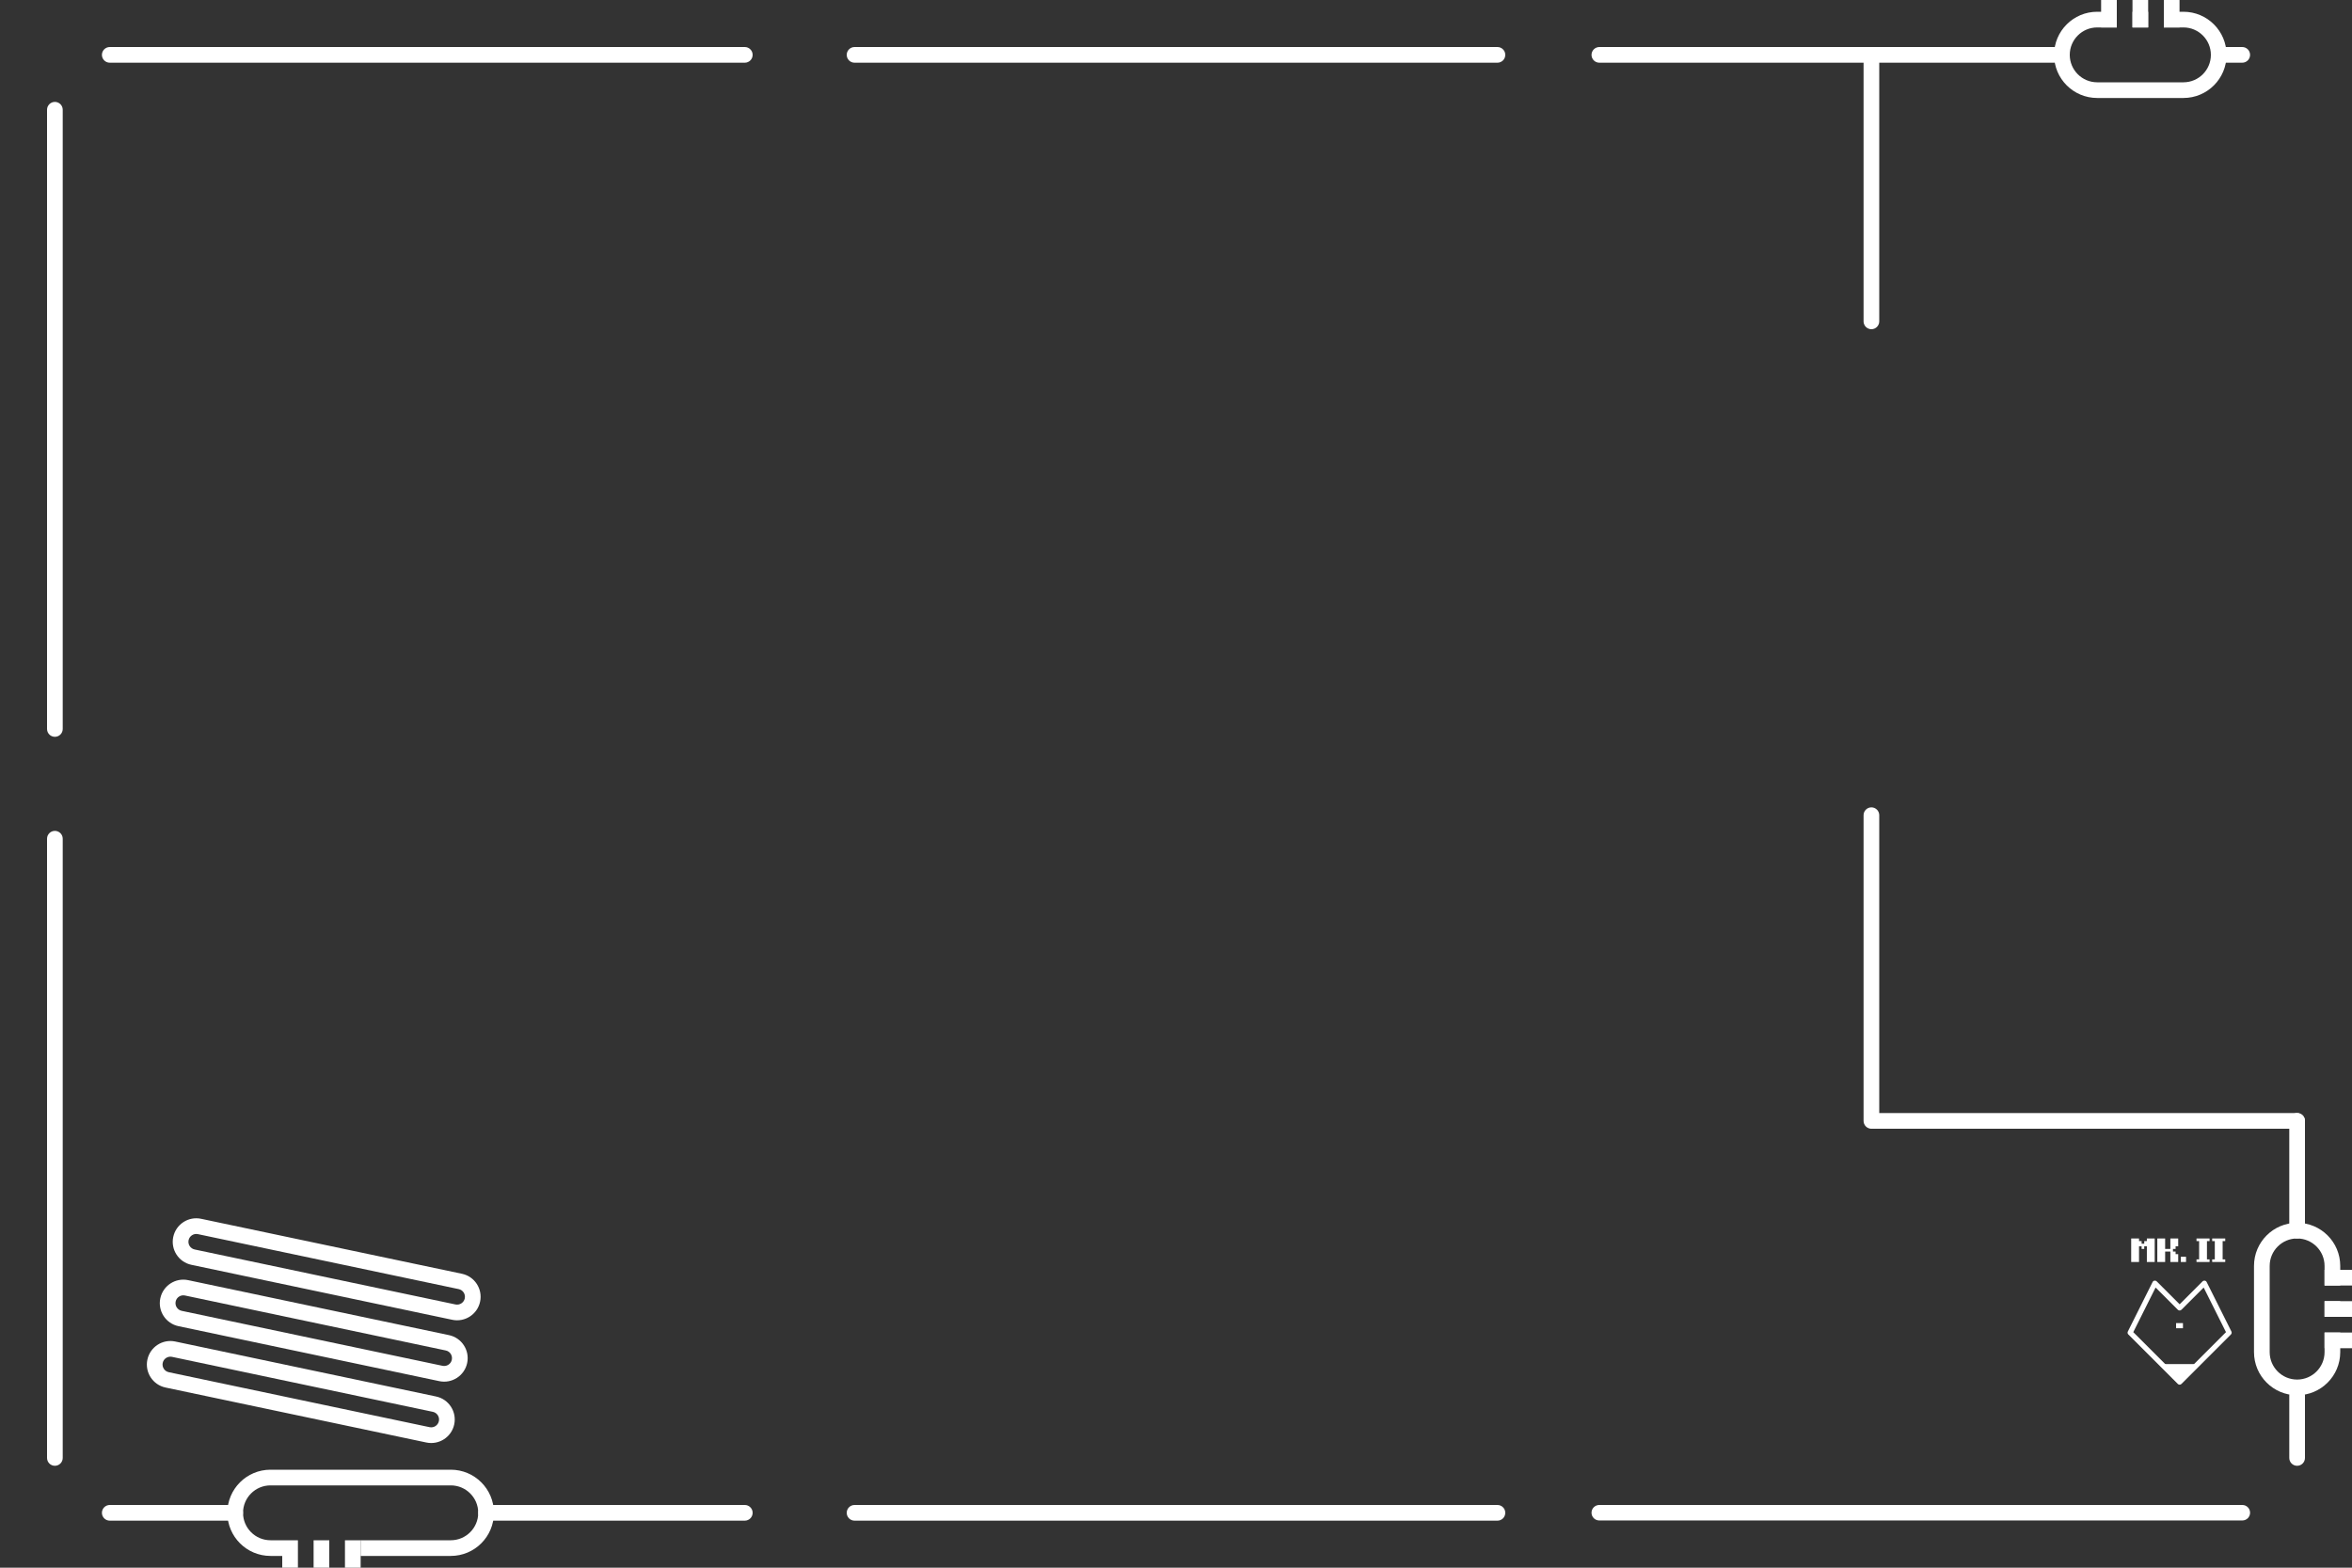 <svg width="150" height="100" viewBox="0 0 150 100" fill="none" xmlns="http://www.w3.org/2000/svg">
<rect x="0" y="0" width="150" height="100" fill="#333333" stroke="none"/>
<path fill-rule="evenodd" clip-rule="evenodd" d="M27.604 90.058L10.97 86.551C10.7 86.494 10.434 86.667 10.377 86.938C10.32 87.208 10.493 87.473 10.764 87.53L27.398 91.037C27.668 91.094 27.933 90.921 27.99 90.65C28.047 90.38 27.874 90.115 27.604 90.058ZM9.399 86.731C9.228 87.542 9.747 88.338 10.557 88.508L27.192 92.015C28.002 92.186 28.798 91.667 28.969 90.857C29.14 90.046 28.621 89.251 27.811 89.08L11.176 85.573C10.366 85.402 9.57 85.921 9.399 86.731Z" fill="white"/>
<path fill-rule="evenodd" clip-rule="evenodd" d="M29.255 82.23L12.62 78.723C12.35 78.666 12.085 78.839 12.028 79.109C11.971 79.38 12.144 79.645 12.414 79.702L29.048 83.209C29.318 83.266 29.584 83.093 29.641 82.823C29.698 82.552 29.525 82.287 29.255 82.23ZM11.049 78.903C10.878 79.714 11.397 80.51 12.207 80.68L28.842 84.187C29.652 84.358 30.448 83.839 30.619 83.029C30.79 82.218 30.271 81.422 29.461 81.252L12.826 77.745C12.016 77.574 11.22 78.093 11.049 78.903Z" fill="white"/>
<path fill-rule="evenodd" clip-rule="evenodd" d="M28.429 86.144L11.795 82.637C11.525 82.58 11.259 82.753 11.203 83.023C11.146 83.294 11.319 83.559 11.589 83.616L28.223 87.123C28.493 87.18 28.759 87.007 28.815 86.737C28.872 86.466 28.7 86.201 28.429 86.144ZM10.224 82.817C10.053 83.628 10.572 84.424 11.382 84.594L28.017 88.101C28.827 88.272 29.623 87.753 29.794 86.943C29.965 86.132 29.446 85.337 28.636 85.166L12.001 81.659C11.191 81.488 10.395 82.007 10.224 82.817Z" fill="white"/>
<path fill-rule="evenodd" clip-rule="evenodd" d="M48 96.5C48 96.224 47.776 96 47.5 96H31C30.724 96 30.5 96.224 30.5 96.5C30.5 96.776 30.724 97 31 97H47.5C47.776 97 48 96.776 48 96.5Z" fill="white"/>
<path fill-rule="evenodd" clip-rule="evenodd" d="M15.5 96.5C15.5 96.776 15.276 97 15 97L7 97C6.724 97 6.5 96.776 6.5 96.5C6.5 96.224 6.724 96 7 96L15 96C15.276 96 15.5 96.224 15.5 96.5Z" fill="white"/>
<path fill-rule="evenodd" clip-rule="evenodd" d="M143.5 96.494C143.5 96.221 143.279 96 143.006 96H101.994C101.721 96 101.5 96.221 101.5 96.494C101.5 96.767 101.721 96.988 101.994 96.988H143.006C143.279 96.988 143.5 96.767 143.5 96.494Z" fill="white"/>
<path fill-rule="evenodd" clip-rule="evenodd" d="M147 71.5C147 71.776 146.776 72 146.5 72H119.5C119.224 72 119 71.776 119 71.5C119 71.224 119.224 71 119.5 71H146.5C146.776 71 147 71.224 147 71.5Z" fill="white"/>
<path fill-rule="evenodd" clip-rule="evenodd" d="M119.35 72C119.074 72 118.85 71.776 118.85 71.5L118.85 52C118.85 51.724 119.074 51.5 119.35 51.5C119.626 51.5 119.85 51.724 119.85 52L119.85 71.5C119.85 71.776 119.626 72 119.35 72Z" fill="white"/>
<path fill-rule="evenodd" clip-rule="evenodd" d="M119.35 21C119.074 21 118.85 20.776 118.85 20.5L118.85 4C118.85 3.724 119.074 3.5 119.35 3.5C119.626 3.5 119.85 3.724 119.85 4L119.85 20.5C119.85 20.776 119.626 21 119.35 21Z" fill="white"/>
<path fill-rule="evenodd" clip-rule="evenodd" d="M3.5 6.5C3.224 6.5 3 6.724 3 7L3 46.5C3 46.776 3.224 47 3.5 47C3.776 47 4 46.776 4 46.5L4 7C4 6.724 3.776 6.5 3.5 6.5Z" fill="white"/>
<path fill-rule="evenodd" clip-rule="evenodd" d="M3.5 53C3.224 53 3 53.224 3 53.5L3 93C3 93.276 3.224 93.5 3.5 93.5C3.776 93.5 4 93.276 4 93L4 53.5C4 53.224 3.776 53 3.5 53Z" fill="white"/>
<path fill-rule="evenodd" clip-rule="evenodd" d="M96 3.5C96 3.224 95.776 3 95.5 3H54.5C54.224 3 54 3.224 54 3.5C54 3.776 54.224 4 54.5 4H95.5C95.776 4 96 3.776 96 3.5Z" fill="white"/>
<path fill-rule="evenodd" clip-rule="evenodd" d="M96 96.5C96 96.224 95.776 96 95.5 96H54.5C54.224 96 54 96.224 54 96.5C54 96.776 54.224 97 54.5 97H95.5C95.776 97 96 96.776 96 96.5Z" fill="white"/>
<path fill-rule="evenodd" clip-rule="evenodd" d="M48 3.5C48 3.224 47.776 3 47.5 3H7C6.724 3 6.5 3.224 6.5 3.5C6.5 3.776 6.724 4 7 4H47.5C47.776 4 48 3.776 48 3.5Z" fill="white"/>
<path fill-rule="evenodd" clip-rule="evenodd" d="M146.5 79C146.224 79 146 78.776 146 78.5L146 71.5C146 71.224 146.224 71 146.5 71C146.776 71 147 71.224 147 71.5L147 78.5C147 78.776 146.776 79 146.5 79Z" fill="white"/>
<path fill-rule="evenodd" clip-rule="evenodd" d="M146.5 93.5C146.224 93.5 146 93.276 146 93L146 89C146 88.724 146.224 88.5 146.5 88.5C146.776 88.5 147 88.724 147 89L147 93C147 93.276 146.776 93.5 146.5 93.5Z" fill="white"/>
<path fill-rule="evenodd" clip-rule="evenodd" d="M143.5 3.5C143.5 3.776 143.276 4 143 4L141.5 4C141.224 4 141 3.776 141 3.5C141 3.224 141.224 3 141.5 3L143 3C143.276 3 143.5 3.224 143.5 3.5Z" fill="white"/>
<path fill-rule="evenodd" clip-rule="evenodd" d="M131.5 3.5C131.5 3.776 131.276 4 131 4L102 4C101.724 4 101.5 3.776 101.5 3.5C101.5 3.224 101.724 3 102 3L131 3C131.276 3 131.5 3.224 131.5 3.5Z" fill="white"/>
<path fill-rule="evenodd" clip-rule="evenodd" d="M17.25 98.25C16.284 98.25 15.5 97.466 15.5 96.5C15.5 95.534 16.284 94.75 17.25 94.75H28.75C29.716 94.75 30.5 95.534 30.5 96.5C30.5 97.466 29.716 98.25 28.75 98.25H23V99.25H28.75C30.269 99.25 31.5 98.019 31.5 96.5C31.5 94.981 30.269 93.75 28.75 93.75H17.25C15.731 93.75 14.5 94.981 14.5 96.5C14.5 98.019 15.731 99.25 17.25 99.25H18V98.25H17.25Z" fill="white"/>
<path fill-rule="evenodd" clip-rule="evenodd" d="M143.75 80.75C143.75 79.231 144.981 78 146.5 78C148.019 78 149.25 79.231 149.25 80.75V82H148.25V80.75C148.25 79.784 147.466 79 146.5 79C145.534 79 144.75 79.784 144.75 80.75V86.25C144.75 87.216 145.534 88 146.5 88C147.466 88 148.25 87.216 148.25 86.25V85H149.25V86.25C149.25 87.769 148.019 89 146.5 89C144.981 89 143.75 87.769 143.75 86.25V80.75ZM149.25 84V83H148.25V84H149.25Z" fill="white"/>
<path fill-rule="evenodd" clip-rule="evenodd" d="M133.75 6.25C132.231 6.25 131 5.019 131 3.5C131 1.981 132.231 0.75 133.75 0.75H135V1.75H133.75C132.784 1.75 132 2.534 132 3.5C132 4.466 132.784 5.25 133.75 5.25L139.25 5.25C140.216 5.25 141 4.466 141 3.5C141 2.534 140.216 1.75 139.25 1.75L138 1.75V0.75L139.25 0.75C140.769 0.75 142 1.981 142 3.5C142 5.019 140.769 6.25 139.25 6.25L133.75 6.25ZM137 0.75H136V1.75H137V0.75Z" fill="white"/>
<rect width="1" height="1.75" transform="matrix(-1 0 0 1 23 98.25)" fill="white"/>
<rect width="1" height="1.75" transform="matrix(-1 0 0 1 21 98.25)" fill="white"/>
<rect width="1" height="1.75" transform="matrix(-1 0 0 1 19 98.25)" fill="white"/>
<rect width="1" height="1.75" transform="matrix(0 1 1 0 148.25 85)" fill="white"/>
<rect width="1" height="1.75" transform="matrix(0 1 1 0 148.25 83)" fill="white"/>
<rect width="1" height="1.75" transform="matrix(0 1 1 0 148.25 81)" fill="white"/>
<rect width="1" height="1.75" transform="matrix(1 0 0 -1 138 1.75)" fill="white"/>
<rect width="1" height="1.75" transform="matrix(1 0 0 -1 136 1.75)" fill="white"/>
<rect width="1" height="1.75" transform="matrix(1 0 0 -1 134 1.75)" fill="white"/>
<rect x="138.781" y="84.398" width="0.438" height="0.328" fill="white"/>
<path fill-rule="evenodd" clip-rule="evenodd" d="M137.403 81.69C137.455 81.682 137.508 81.699 137.545 81.736L139.007 83.198L140.469 81.736C140.506 81.699 140.559 81.682 140.611 81.69C140.663 81.698 140.708 81.731 140.731 81.779L142.309 84.934C142.341 84.997 142.328 85.073 142.278 85.123L139.123 88.279C139.059 88.343 138.955 88.343 138.891 88.279L135.735 85.123C135.685 85.073 135.673 84.997 135.705 84.934L137.282 81.779C137.306 81.731 137.351 81.698 137.403 81.69ZM137.474 82.129L136.051 84.975L139.007 87.931L141.963 84.975L140.54 82.129L139.123 83.546C139.092 83.577 139.05 83.594 139.007 83.594C138.963 83.594 138.922 83.577 138.891 83.546L137.474 82.129Z" fill="white"/>
<path d="M135.917 80.5V79H136.417V79.167H136.583V79.334H136.75V79.167H136.917V79H137.417V80.5H136.917V79.5H136.75V79.667H136.583V79.5H136.417V80.5H135.917Z" fill="white"/>
<path d="M137.583 80.5V79H138.083V79.667H138.416V79H138.916V79.5H138.75V79.667H138.583V79.834H138.75V80H138.916V80.5H138.416V79.834H138.083V80.5H137.583Z" fill="white"/>
<path d="M139.083 80.5V80.167H139.416V80.5H139.083Z" fill="white"/>
<path d="M140.083 80.5V80.334H140.25V79.167H140.083V79H140.916V79.167H140.75V80.334H140.916V80.5H140.083Z" fill="white"/>
<path d="M141.083 80.5V80.334H141.25V79.167H141.083V79H141.916V79.167H141.75V80.334H141.916V80.5H141.083Z" fill="white"/>
<path d="M139 88.281L137.742 87.01H140.23L139 88.281Z" fill="white"/>
</svg>
